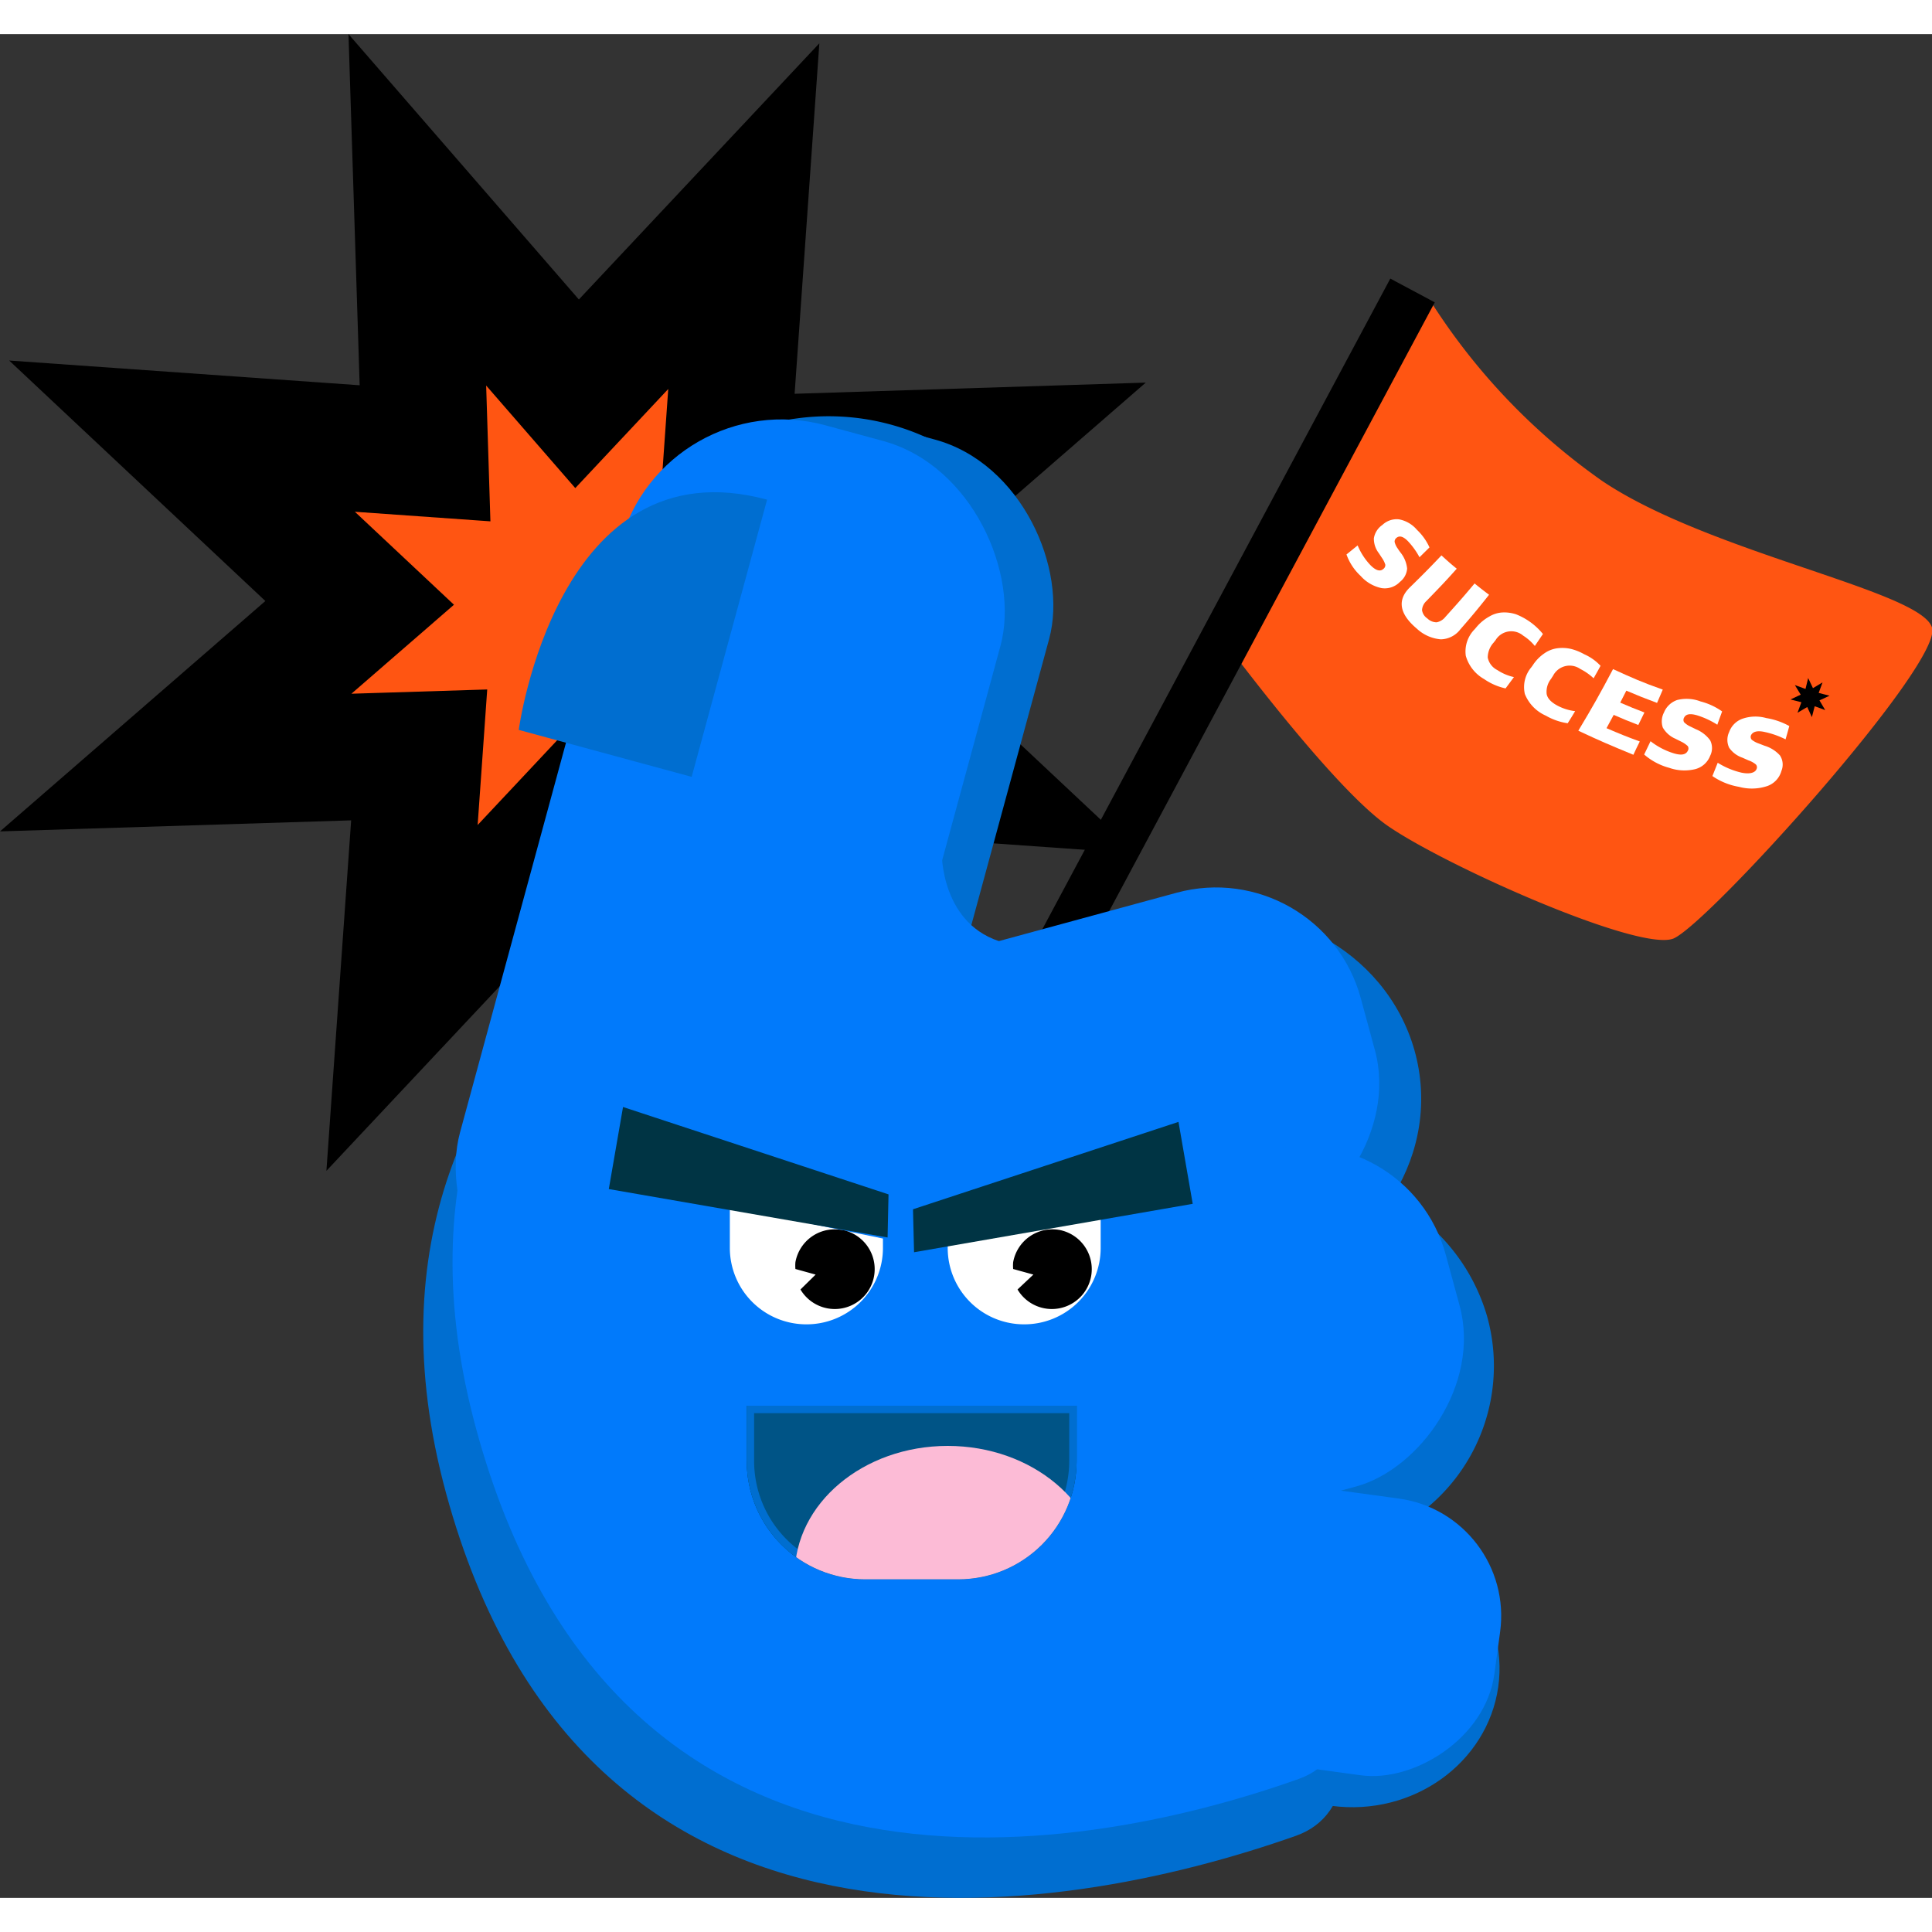 <svg xmlns="http://www.w3.org/2000/svg" xmlns:xlink="http://www.w3.org/1999/xlink" width="240" height="240" viewBox="0 0 145.25 140.12"><rect x="0" y="0" width="145.25" height="140.12" fill="#333333" stroke="none"/><defs><style>.cls-1{fill:none}.cls-2{fill:#ff5512}.cls-3{fill:#fff}.cls-4{fill:#006ed0}.cls-5{fill:#017afb}.cls-6{fill:#003444}.cls-7,.cls-9{fill:#005486}.cls-8{clip-path:url(#clip-path)}.cls-9{stroke:#006ed0;stroke-miterlimit:10;stroke-width:1.11px}.cls-10{fill:#fcbbd6}</style><clipPath id="clip-path"><path d="M56.18,103.12H80.94a0,0,0,0,1,0,0v4.15a8.9,8.9,0,0,1-8.9,8.9h-7a8.9,8.9,0,0,1-8.9-8.9v-4.15A0,0,0,0,1,56.18,103.12Z" class="cls-1"/></clipPath></defs><g id="레이어_2" data-name="레이어 2"><g id="Layer_1" data-name="Layer 1"><polygon points="26.2 0 43.52 19.95 61.6 .69 59.74 27.04 86.14 26.2 66.2 43.52 85.46 61.6 59.11 59.74 59.94 86.14 42.62 66.2 24.54 85.46 26.4 59.11 0 59.94 19.95 42.62 .69 24.54 27.04 26.4 26.2 0"/><polygon points="36.55 26.42 43.25 34.13 50.24 26.68 49.52 36.87 59.73 36.55 52.01 43.25 59.46 50.24 49.27 49.52 49.59 59.73 42.9 52.01 35.91 59.46 36.63 49.27 26.42 49.59 34.13 42.9 26.68 35.91 36.87 36.63 36.55 26.42" class="cls-2"/><path d="M125.8,68c-2.58,1-17-5.41-21.43-8.45S91,44.25,91,44.25l16.59-24.11a47.78,47.78,0,0,0,12.86,13.45c8.09,5.45,24.09,8.27,24.81,11.06S128.39,66.94,125.8,68Z" class="cls-2"/><rect width="3.79" height="82.36" x="84.88" y="14.4" transform="translate(36.47 -34.35) rotate(28.14)"/><path d="M102.3,40.74a4.05,4.05,0,0,1-1.07-1.62l.84-.68a4.82,4.82,0,0,0,.93,1.45c.42.44.76.54,1,.32a.36.36,0,0,0,.15-.32,1.85,1.85,0,0,0-.26-.52l-.23-.35a1.77,1.77,0,0,1-.37-1.12,1.51,1.51,0,0,1,.64-1,1.56,1.56,0,0,1,1.25-.42,2.33,2.33,0,0,1,1.35.79,4.17,4.17,0,0,1,.94,1.32l-.75.74a5.7,5.7,0,0,0-.88-1.22c-.35-.35-.63-.43-.86-.23a.35.35,0,0,0-.13.3,1.35,1.35,0,0,0,.23.49,4.15,4.15,0,0,0,.24.34,2.3,2.3,0,0,1,.47,1.17,1.4,1.4,0,0,1-.54,1,1.58,1.58,0,0,1-1.38.47A2.88,2.88,0,0,1,102.3,40.74Z" class="cls-3"/><path d="M106.51,44.69c-1.33-1.12-1.46-2.17-.52-3.09s1.45-1.43,2.38-2.41c.45.41.68.62,1.15,1-.89,1-1.35,1.47-2.28,2.43a1,1,0,0,0-.33.68.9.9,0,0,0,.4.63,1,1,0,0,0,.7.29,1.11,1.11,0,0,0,.66-.41c.9-1,1.34-1.49,2.19-2.51.43.35.65.52,1.09.85-.84,1.06-1.27,1.58-2.16,2.6a1.89,1.89,0,0,1-1.47.75A3,3,0,0,1,106.51,44.69Z" class="cls-3"/><path d="M111.58,48.49a2.93,2.93,0,0,1-1.38-1.75,2.37,2.37,0,0,1,.67-2l.11-.13a3.43,3.43,0,0,1,1-.83,2.14,2.14,0,0,1,1-.3,2.83,2.83,0,0,1,1,.14A4.94,4.94,0,0,1,116,45.1l-.61.9a3.68,3.68,0,0,0-.88-.78,1.38,1.38,0,0,0-2.07.34l-.15.19a1.68,1.68,0,0,0-.44,1.12,1.35,1.35,0,0,0,.72.94,3.71,3.71,0,0,0,1.25.53l-.63.85A4.51,4.51,0,0,1,111.58,48.49Z" class="cls-3"/><path d="M116.22,51.24a3,3,0,0,1-1.58-1.63,2.31,2.31,0,0,1,.48-2l.11-.15a3.13,3.13,0,0,1,.87-.9,2.19,2.19,0,0,1,1-.39,2.92,2.92,0,0,1,1,.05,4,4,0,0,1,1,.4,3.78,3.78,0,0,1,1.23.87c-.2.38-.31.56-.52.94a4.22,4.22,0,0,0-1-.7,1.4,1.4,0,0,0-2.06.53,2.26,2.26,0,0,0-.13.2,1.56,1.56,0,0,0-.34,1.15c.06.33.33.62.82.88a3.81,3.81,0,0,0,1.32.41c-.22.37-.33.55-.56.91A4.61,4.61,0,0,1,116.22,51.24Z" class="cls-3"/><path d="M118.66,52.37c1.1-1.83,1.62-2.76,2.61-4.63,1.46.67,2.21,1,3.74,1.54l-.43,1c-.94-.35-1.4-.53-2.31-.92-.18.36-.27.54-.46.9.72.31,1.08.46,1.82.74l-.46.94c-.75-.29-1.12-.44-1.85-.76-.21.4-.32.6-.54,1,1,.43,1.49.63,2.5,1-.19.39-.29.58-.48,1C121.1,53.48,120.27,53.13,118.66,52.37Z" class="cls-3"/><path d="M125.49,55.16a4.73,4.73,0,0,1-1.88-1l.48-1a5.39,5.39,0,0,0,1.65.88c.63.21,1,.15,1.15-.16a.33.33,0,0,0,0-.35,1.94,1.94,0,0,0-.52-.35l-.42-.21a2,2,0,0,1-.94-.84A1.45,1.45,0,0,1,125.1,51a1.64,1.64,0,0,1,1-.94,2.92,2.92,0,0,1,1.75.11,4.91,4.91,0,0,1,1.62.75c-.14.4-.22.6-.36,1a6.32,6.32,0,0,0-1.5-.7c-.54-.16-.86-.11-1,.17a.34.34,0,0,0,0,.34,1.57,1.57,0,0,0,.48.33l.41.2a2.48,2.48,0,0,1,1.07.83,1.29,1.29,0,0,1,0,1.17,1.64,1.64,0,0,1-1.12,1A3.45,3.45,0,0,1,125.49,55.16Z" class="cls-3"/><path d="M130.74,56.59a5,5,0,0,1-2-.81l.4-1a5.9,5.9,0,0,0,1.77.74c.66.14,1.05,0,1.15-.27a.31.31,0,0,0-.05-.34,1.73,1.73,0,0,0-.56-.31L131,54.4a2,2,0,0,1-1-.75,1.37,1.37,0,0,1,0-1.18,1.65,1.65,0,0,1,1-1,3,3,0,0,1,1.79-.05,5.3,5.3,0,0,1,1.73.6c-.11.42-.17.62-.28,1a6.51,6.51,0,0,0-1.6-.56c-.56-.12-.88,0-1,.26a.32.32,0,0,0,.06.33,1.78,1.78,0,0,0,.52.28l.44.17a2.55,2.55,0,0,1,1.16.73,1.25,1.25,0,0,1,.11,1.16,1.68,1.68,0,0,1-1.06,1.14A3.68,3.68,0,0,1,130.74,56.59Z" class="cls-3"/><polygon points="135.94 48.41 136.3 49.17 137.02 48.74 136.73 49.53 137.55 49.74 136.79 50.09 137.22 50.82 136.43 50.53 136.22 51.35 135.87 50.59 135.14 51.02 135.43 50.23 134.61 50.02 135.38 49.66 134.94 48.94 135.74 49.23 135.94 48.41"/><path d="M70.78,30.89a17.72,17.72,0,0,0-19,1.3c-9.77,7,8.09,10.88,8.09,10.88Z" class="cls-4"/><path d="M106.34,76.39h0C108.48,84,103.65,91.84,95.56,94L72.4,100.05c-8.09,2.13-16.39-2.29-18.53-9.87h0C51.73,82.6,56.55,74.73,64.65,72.6L87.8,66.52C95.9,64.39,104.19,68.81,106.34,76.39Z" class="cls-4"/><path d="M111.8,96.39h0a13.84,13.84,0,0,1-9.93,17.15l-23.81,6.25a14.46,14.46,0,0,1-17.57-9.94h0a13.85,13.85,0,0,1,9.93-17.16l23.81-6.24A14.46,14.46,0,0,1,111.8,96.39Z" class="cls-4"/><path d="M112.64,124.26h0c-.82,5.74-6.43,9.75-12.53,8.94l-29.18-3.84c-6.1-.81-10.39-6.12-9.58-11.86h0c.82-5.75,6.42-9.75,12.53-9l29.18,3.85C109.16,113.2,113.45,118.51,112.64,124.26Z" class="cls-4"/><rect width="26.6" height="47.61" x="66.55" y="56.86" class="cls-5" rx="11.28" transform="translate(22.99 178.9) rotate(-105.22)"/><rect width="26.12" height="48.72" x="72.65" y="75.71" class="cls-5" rx="11.08" transform="translate(11.65 209.05) rotate(-105.22)"/><rect width="28.82" height="67.79" x="44.87" y="28.71" class="cls-4" rx="12.22" transform="translate(100.06 138.58) rotate(-164.79)"/><path d="M62.91,58.59S23.19,71.71,33.54,109.71s45.9,32.09,63.87,25.75S62.91,58.59,62.91,58.59Z" class="cls-4"/><path d="M63.64,54.16S25.45,66.86,35.8,104.87s44.59,32.45,61.86,26.3S63.64,54.16,63.64,54.16Z" class="cls-5"/><rect width="29.61" height="71.06" x="40.11" y="28.74" class="cls-5" rx="12.56" transform="translate(91.03 140.71) rotate(-164.79)"/><path d="M70.8,61.51s-.1,5.56,4.74,6.81-8.1,9.1-8.1,9.1L60.5,72.81Z" class="cls-5"/><rect width="21" height="48.72" x="77.93" y="94.06" class="cls-5" rx="8.91" transform="translate(-40.86 190.02) rotate(-82.23)"/><path d="M52,55.84,39,52.31S41.88,30.73,57.67,35Z" class="cls-4"/><path d="M60.63,97h0a5.75,5.75,0,0,1-5.76-5.75V88.19l11.51,2.36v.73A5.74,5.74,0,0,1,60.63,97Z" class="cls-3"/><path d="M63.36,89.92a3,3,0,0,0-3.56,2.41,2.94,2.94,0,0,0,0,.51l1.52.42-1.14,1.12a3,3,0,1,0,3.23-4.46Z"/><path d="M77,97h0a5.74,5.74,0,0,0,5.75-5.75V88.19l-11.5,2.36v.73A5.74,5.74,0,0,0,77,97Z" class="cls-3"/><path d="M79.73,89.92a3,3,0,0,0-3.56,2.41,2.94,2.94,0,0,0,0,.51l1.52.42L76.5,94.38a3,3,0,1,0,3.23-4.46Z"/><polygon points="66.73 90.47 45.77 86.83 46.84 80.66 66.8 87.23 66.73 90.47" class="cls-6"/><polygon points="68.72 91.58 89.67 87.94 88.6 81.78 68.64 88.35 68.72 91.58" class="cls-6"/><path d="M56.18,103.12H80.94a0,0,0,0,1,0,0v4.15a8.9,8.9,0,0,1-8.9,8.9h-7a8.9,8.9,0,0,1-8.9-8.9v-4.15A0,0,0,0,1,56.18,103.12Z" class="cls-7"/><g class="cls-8"><path d="M56.18,103.12H80.94a0,0,0,0,1,0,0v4.15a8.9,8.9,0,0,1-8.9,8.9h-7a8.9,8.9,0,0,1-8.9-8.9v-4.15A0,0,0,0,1,56.18,103.12Z" class="cls-9"/><ellipse cx="71.25" cy="115.81" class="cls-10" rx="11.5" ry="9.67"/></g></g></g></svg>